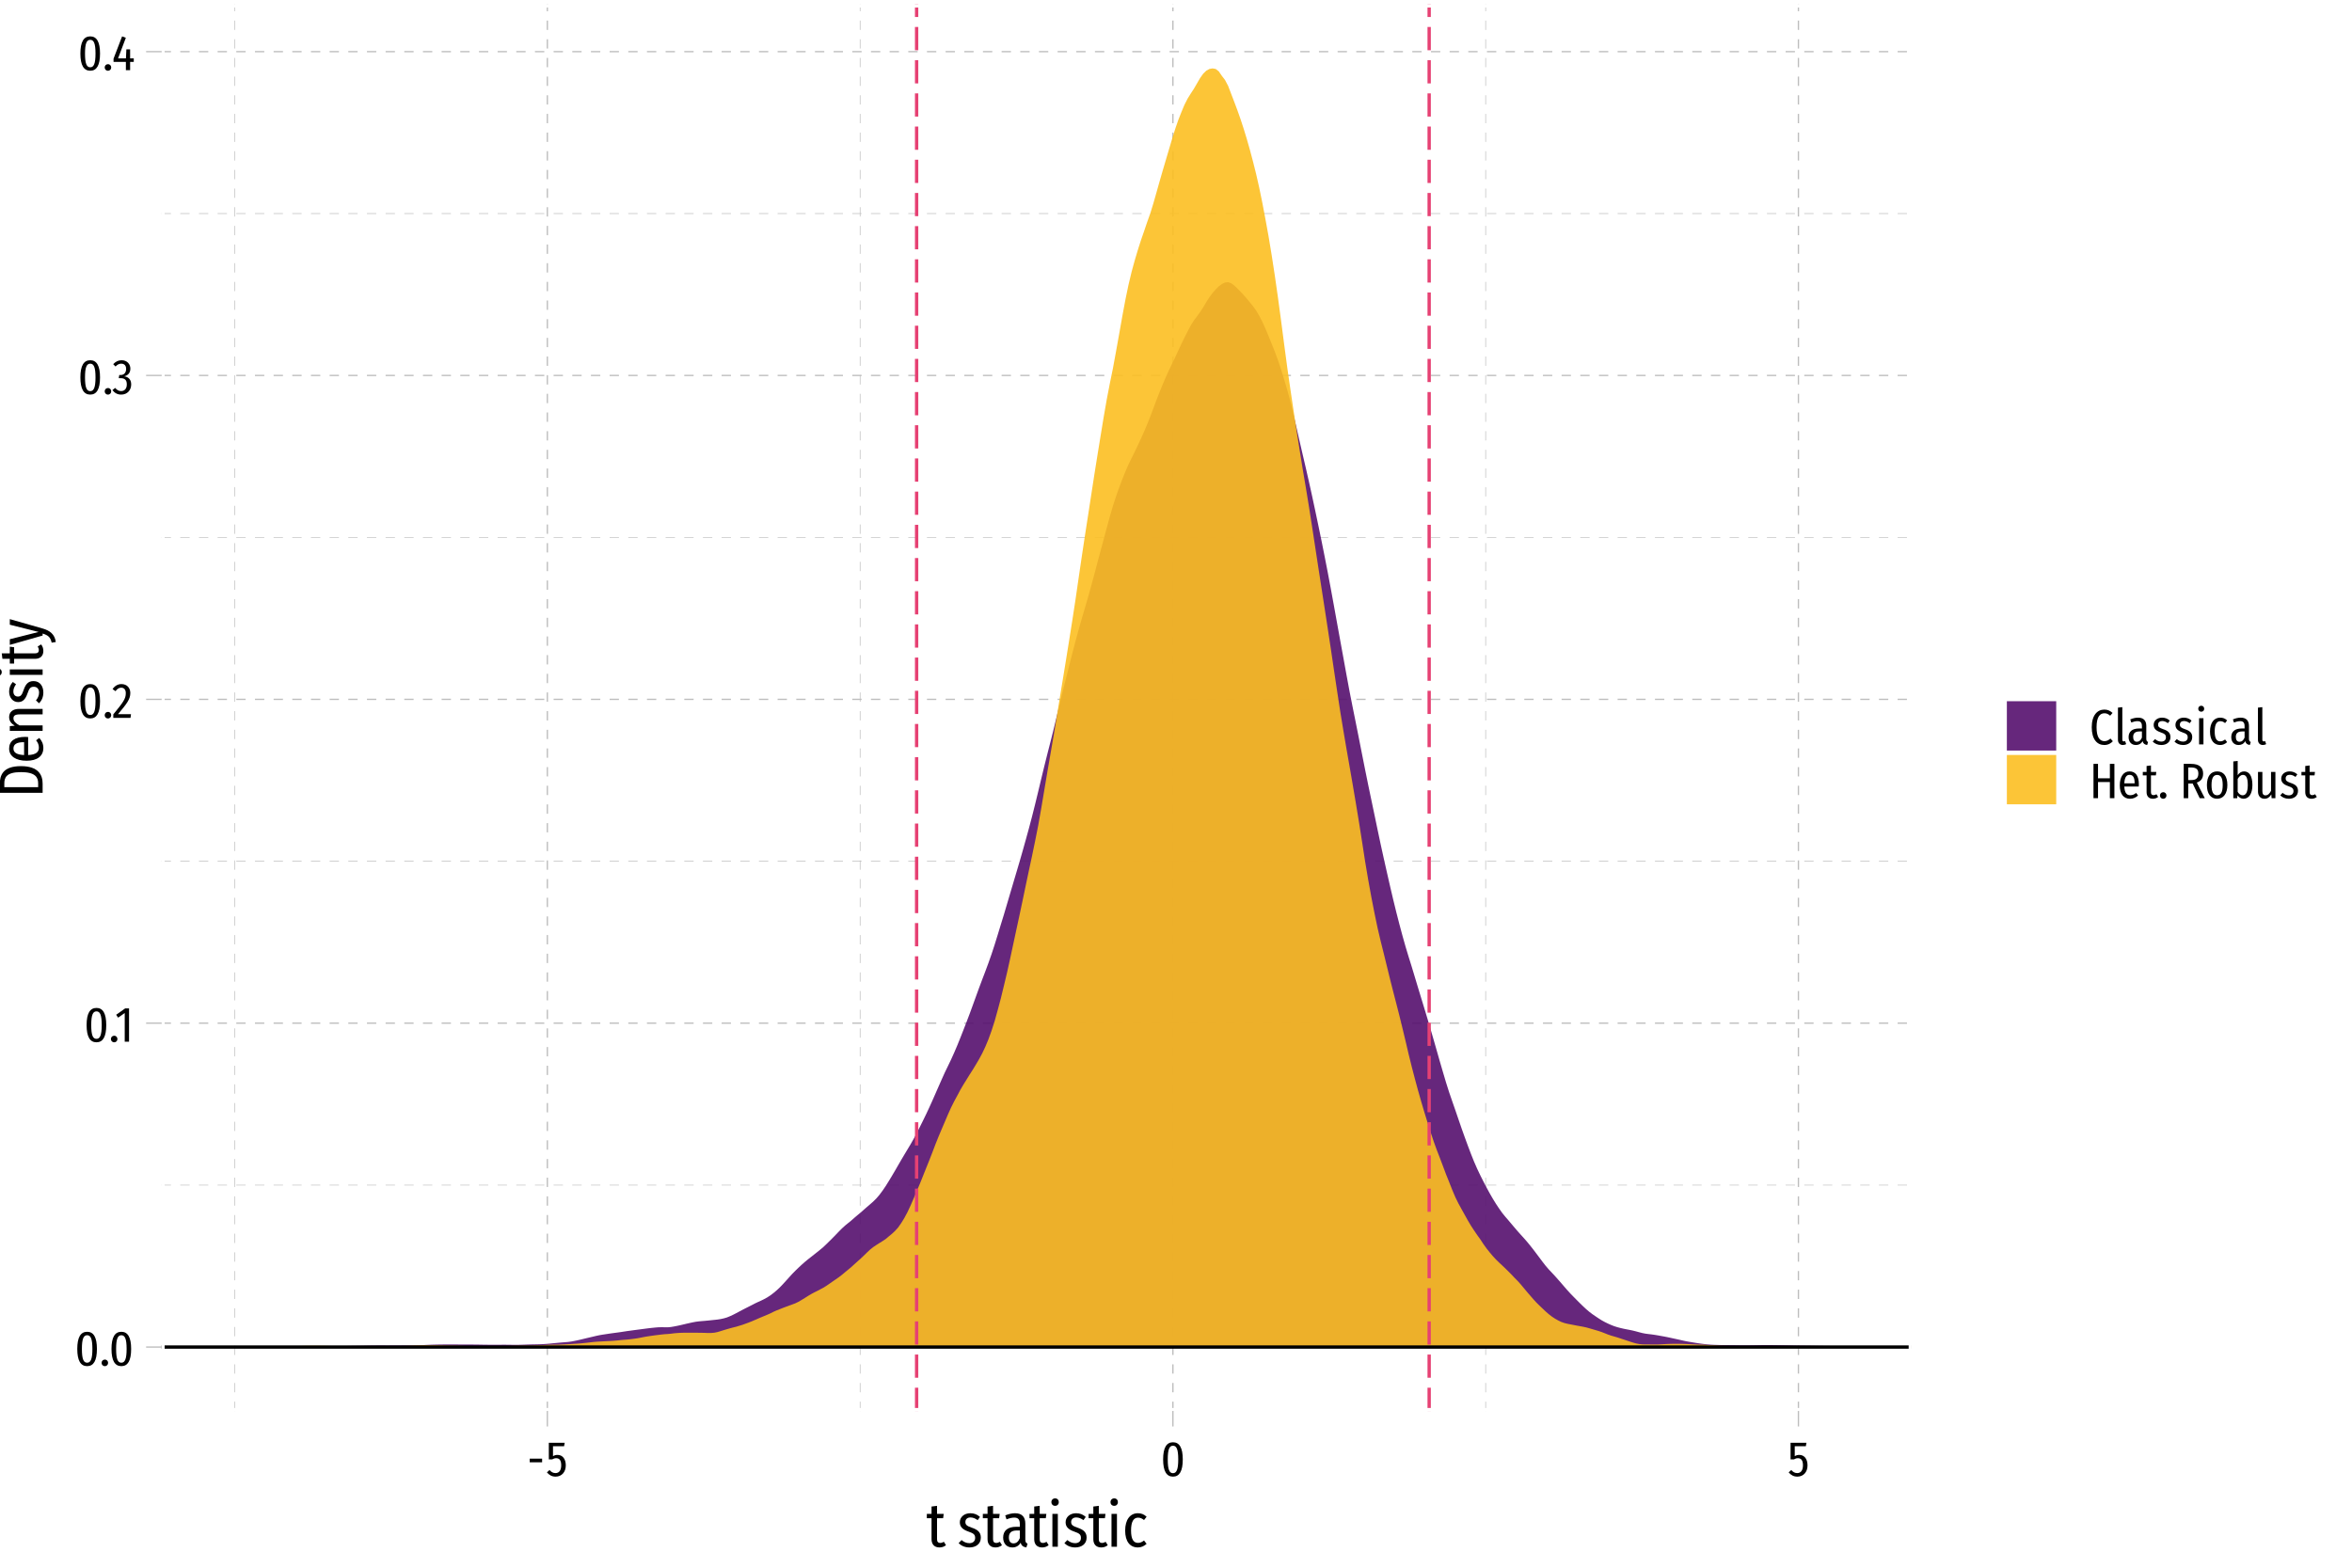 <?xml version="1.0" encoding="UTF-8"?>
<svg xmlns="http://www.w3.org/2000/svg" xmlns:xlink="http://www.w3.org/1999/xlink" width="756" height="504" viewBox="0 0 756 504">
<defs>
<g>
<g id="glyph-0-0">
<path d="M 8.688 -16.797 L 1.969 -16.797 L 1.969 5.594 L 8.688 5.594 Z M 7.828 -15.969 L 7.828 4.766 L 2.844 4.766 L 2.844 -15.969 Z M 5.188 -7.219 C 4.562 -7.219 3.703 -7.031 3.703 -6.594 C 3.703 -6.391 3.844 -6.219 4.078 -6.219 C 4.141 -6.219 4.203 -6.234 4.281 -6.266 C 4.562 -6.406 4.781 -6.453 5.125 -6.453 C 5.922 -6.453 6.094 -5.969 6.094 -5.344 C 6.094 -4.5 5.797 -4.172 4.641 -4.109 L 4.641 -2.766 C 4.641 -2.531 4.828 -2.391 5.047 -2.391 C 5.234 -2.391 5.438 -2.531 5.438 -2.766 L 5.438 -3.484 C 6.516 -3.641 6.953 -4.25 6.953 -5.375 C 6.953 -6.344 6.562 -7.219 5.188 -7.219 Z M 5.047 -1.922 C 4.719 -1.922 4.484 -1.688 4.484 -1.359 C 4.484 -1.031 4.719 -0.766 5.047 -0.766 C 5.359 -0.766 5.594 -1.031 5.594 -1.359 C 5.594 -1.688 5.359 -1.922 5.047 -1.922 Z M 5.047 -1.922 "/>
</g>
<g id="glyph-0-1">
<path d="M 4.031 -10.859 C 1.938 -10.859 0.859 -9.094 0.859 -5.344 C 0.859 -1.594 1.938 0.188 4.031 0.188 C 6.109 0.188 7.172 -1.594 7.172 -5.344 C 7.172 -9.078 6.109 -10.859 4.031 -10.859 Z M 4.031 -9.75 C 5.141 -9.75 5.719 -8.688 5.719 -5.344 C 5.719 -2.031 5.141 -0.922 4.031 -0.922 C 2.891 -0.922 2.344 -2.031 2.344 -5.344 C 2.344 -8.641 2.891 -9.75 4.031 -9.75 Z M 4.031 -9.75 "/>
</g>
<g id="glyph-0-2">
<path d="M 1.719 -1.922 C 1.094 -1.922 0.672 -1.438 0.672 -0.859 C 0.672 -0.297 1.094 0.188 1.719 0.188 C 2.359 0.188 2.766 -0.297 2.766 -0.859 C 2.766 -1.438 2.359 -1.922 1.719 -1.922 Z M 1.719 -1.922 "/>
</g>
<g id="glyph-0-3">
<path d="M 4.5 -10.703 L 3.25 -10.703 L 0.359 -8.656 L 0.984 -7.734 L 3.109 -9.219 L 3.109 0 L 4.5 0 Z M 4.5 -10.703 "/>
</g>
<g id="glyph-0-4">
<path d="M 3.062 -10.859 C 1.891 -10.859 0.953 -10.312 0.203 -9.25 L 1.141 -8.578 C 1.734 -9.328 2.219 -9.703 2.969 -9.703 C 3.875 -9.703 4.453 -9.109 4.453 -7.938 C 4.453 -6.156 3.688 -5.078 0.438 -1.125 L 0.438 0 L 5.969 0 L 6.125 -1.188 L 1.953 -1.188 C 4.844 -4.625 5.906 -6 5.906 -8 C 5.906 -9.625 4.828 -10.859 3.062 -10.859 Z M 3.062 -10.859 "/>
</g>
<g id="glyph-0-5">
<path d="M 3.125 -10.859 C 2.078 -10.859 1.219 -10.453 0.406 -9.594 L 1.156 -8.844 C 1.734 -9.453 2.297 -9.75 2.984 -9.75 C 3.953 -9.75 4.562 -9.172 4.562 -8.078 C 4.562 -6.75 3.797 -6.109 2.766 -6.109 L 2.359 -6.109 L 2.188 -5.078 L 2.828 -5.078 C 4.047 -5.078 4.781 -4.594 4.781 -3.094 C 4.781 -1.719 4.047 -0.938 2.969 -0.938 C 2.188 -0.938 1.656 -1.266 1.031 -1.953 L 0.156 -1.25 C 0.922 -0.266 1.828 0.188 2.984 0.188 C 4.969 0.188 6.188 -1.281 6.188 -3.078 C 6.188 -4.688 5.266 -5.516 3.922 -5.688 C 5.172 -5.984 5.922 -6.797 5.922 -8.172 C 5.922 -9.609 4.859 -10.859 3.125 -10.859 Z M 3.125 -10.859 "/>
</g>
<g id="glyph-0-6">
<path d="M 7.016 -3.781 L 5.844 -3.781 L 5.844 -6.688 L 4.641 -6.688 L 4.5 -3.781 L 1.969 -3.781 L 4.469 -10.406 L 3.266 -10.859 L 0.516 -3.688 L 0.516 -2.656 L 4.484 -2.656 L 4.484 0 L 5.844 0 L 5.844 -2.656 L 7.016 -2.656 Z M 7.016 -3.781 "/>
</g>
<g id="glyph-0-7">
<path d="M 0.828 -4.422 L 4.812 -4.422 L 4.812 -5.594 L 0.828 -5.594 Z M 0.828 -4.422 "/>
</g>
<g id="glyph-0-8">
<path d="M 6.078 -10.703 L 0.969 -10.703 L 0.969 -5.344 L 2.031 -5.344 C 2.469 -5.594 2.844 -5.734 3.328 -5.734 C 4.266 -5.734 4.953 -5.203 4.953 -3.453 C 4.953 -1.812 4.25 -0.953 3.125 -0.953 C 2.312 -0.953 1.766 -1.297 1.188 -1.938 L 0.359 -1.172 C 1.125 -0.312 1.922 0.188 3.156 0.188 C 5.109 0.188 6.422 -1.297 6.422 -3.422 C 6.422 -5.562 5.328 -6.797 3.781 -6.797 C 3.234 -6.797 2.797 -6.672 2.312 -6.391 L 2.312 -9.578 L 5.875 -9.578 Z M 6.078 -10.703 "/>
</g>
<g id="glyph-0-9">
<path d="M 4.797 -11.203 C 2.562 -11.203 0.75 -9.406 0.75 -5.516 C 0.75 -1.641 2.469 0.188 4.781 0.188 C 6.062 0.188 6.969 -0.406 7.531 -1.031 L 6.766 -1.891 C 6.266 -1.469 5.719 -1.047 4.844 -1.047 C 3.391 -1.047 2.297 -2.188 2.297 -5.516 C 2.297 -8.984 3.438 -10.016 4.844 -10.016 C 5.516 -10.016 6.062 -9.766 6.672 -9.234 L 7.438 -10.125 C 6.656 -10.812 5.922 -11.203 4.797 -11.203 Z M 4.797 -11.203 "/>
</g>
<g id="glyph-0-10">
<path d="M 2.766 0.188 C 3.172 0.188 3.531 0.062 3.812 -0.094 L 3.484 -1.062 C 3.375 -1.031 3.219 -0.969 3.047 -0.969 C 2.703 -0.969 2.578 -1.203 2.578 -1.531 L 2.578 -11.984 L 1.172 -11.828 L 1.172 -1.5 C 1.172 -0.453 1.812 0.188 2.766 0.188 Z M 2.766 0.188 "/>
</g>
<g id="glyph-0-11">
<path d="M 6.281 -1.828 L 6.281 -5.922 C 6.281 -7.578 5.469 -8.609 3.641 -8.609 C 2.844 -8.609 2.016 -8.422 1.125 -8.047 L 1.453 -7.047 C 2.203 -7.328 2.812 -7.484 3.438 -7.484 C 4.422 -7.484 4.875 -7.031 4.875 -5.859 L 4.875 -5.125 L 3.953 -5.125 C 1.781 -5.125 0.594 -4.141 0.594 -2.359 C 0.594 -0.828 1.484 0.188 2.953 0.188 C 3.828 0.188 4.578 -0.172 5.094 -1.047 C 5.297 -0.234 5.781 0.062 6.562 0.188 L 6.859 -0.781 C 6.5 -0.938 6.281 -1.172 6.281 -1.828 Z M 3.25 -0.859 C 2.5 -0.859 2.062 -1.375 2.062 -2.422 C 2.062 -3.594 2.719 -4.172 4.109 -4.172 L 4.875 -4.172 L 4.875 -2.203 C 4.516 -1.312 3.984 -0.859 3.25 -0.859 Z M 3.25 -0.859 "/>
</g>
<g id="glyph-0-12">
<path d="M 3.344 -8.609 C 1.766 -8.609 0.656 -7.609 0.656 -6.297 C 0.656 -5.188 1.266 -4.453 2.844 -3.906 C 4.219 -3.438 4.594 -3.109 4.594 -2.25 C 4.594 -1.406 4 -0.906 3.094 -0.906 C 2.312 -0.906 1.641 -1.234 1.094 -1.719 L 0.344 -0.906 C 0.984 -0.266 1.906 0.188 3.125 0.188 C 4.672 0.188 6.047 -0.641 6.047 -2.344 C 6.047 -3.75 5.219 -4.406 3.688 -4.906 C 2.469 -5.328 2.078 -5.641 2.078 -6.359 C 2.078 -7.078 2.578 -7.516 3.375 -7.516 C 4.047 -7.516 4.609 -7.281 5.234 -6.828 L 5.828 -7.656 C 5.156 -8.266 4.375 -8.609 3.344 -8.609 Z M 3.344 -8.609 "/>
</g>
<g id="glyph-0-13">
<path d="M 1.953 -12.438 C 1.375 -12.438 0.984 -12.016 0.984 -11.453 C 0.984 -10.922 1.375 -10.516 1.953 -10.516 C 2.531 -10.516 2.891 -10.922 2.891 -11.453 C 2.891 -12.016 2.531 -12.438 1.953 -12.438 Z M 2.656 -8.438 L 1.25 -8.438 L 1.25 0 L 2.656 0 Z M 2.656 -8.438 "/>
</g>
<g id="glyph-0-14">
<path d="M 4.031 -8.609 C 2.031 -8.609 0.766 -6.953 0.766 -4.141 C 0.766 -1.328 2.016 0.188 4.047 0.188 C 4.891 0.188 5.625 -0.156 6.266 -0.734 L 5.609 -1.594 C 5.109 -1.219 4.672 -0.984 4.062 -0.984 C 2.969 -0.984 2.266 -1.828 2.266 -4.172 C 2.266 -6.516 2.953 -7.469 4.078 -7.469 C 4.672 -7.469 5.125 -7.25 5.609 -6.859 L 6.266 -7.719 C 5.578 -8.359 4.891 -8.609 4.031 -8.609 Z M 4.031 -8.609 "/>
</g>
<g id="glyph-0-15">
<path d="M 6.578 0 L 8.031 0 L 8.031 -11.031 L 6.578 -11.031 L 6.578 -6.391 L 2.766 -6.391 L 2.766 -11.031 L 1.312 -11.031 L 1.312 0 L 2.766 0 L 2.766 -5.188 L 6.578 -5.188 Z M 6.578 0 "/>
</g>
<g id="glyph-0-16">
<path d="M 6.891 -4.469 C 6.891 -7.172 5.828 -8.609 3.891 -8.609 C 1.922 -8.609 0.766 -6.875 0.766 -4.125 C 0.766 -1.328 2 0.188 4.047 0.188 C 5.094 0.188 5.922 -0.203 6.625 -0.859 L 6.016 -1.688 C 5.391 -1.188 4.859 -0.953 4.109 -0.953 C 3.062 -0.953 2.312 -1.625 2.219 -3.734 L 6.859 -3.734 C 6.875 -3.922 6.891 -4.172 6.891 -4.469 Z M 5.531 -4.766 L 2.219 -4.766 C 2.312 -6.781 2.938 -7.5 3.906 -7.5 C 4.984 -7.5 5.531 -6.688 5.531 -4.875 Z M 5.531 -4.766 "/>
</g>
<g id="glyph-0-17">
<path d="M 4.547 -1.266 C 4.188 -1.078 3.953 -0.969 3.625 -0.969 C 3.016 -0.969 2.781 -1.328 2.781 -1.953 L 2.781 -7.328 L 4.359 -7.328 L 4.5 -8.438 L 2.781 -8.438 L 2.781 -10.516 L 1.375 -10.344 L 1.375 -8.438 L 0.156 -8.438 L 0.156 -7.328 L 1.375 -7.328 L 1.375 -1.938 C 1.375 -0.625 2.094 0.188 3.406 0.188 C 4.031 0.188 4.594 0 5.094 -0.391 Z M 4.547 -1.266 "/>
</g>
<g id="glyph-0-18">
</g>
<g id="glyph-0-19">
<path d="M 6.453 0 L 8.078 0 L 5.516 -5.016 C 6.891 -5.484 7.547 -6.422 7.547 -7.922 C 7.547 -9.891 6.312 -11.031 3.656 -11.031 L 1.312 -11.031 L 1.312 0 L 2.766 0 L 2.766 -4.703 L 4.188 -4.703 Z M 2.766 -5.828 L 2.766 -9.875 L 3.641 -9.875 C 5.375 -9.875 6.016 -9.25 6.016 -7.922 C 6.016 -6.469 5.297 -5.828 3.781 -5.828 Z M 2.766 -5.828 "/>
</g>
<g id="glyph-0-20">
<path d="M 4.062 -8.609 C 1.984 -8.609 0.766 -7.016 0.766 -4.203 C 0.766 -1.469 1.969 0.188 4.047 0.188 C 6.109 0.188 7.344 -1.531 7.344 -4.219 C 7.344 -7.094 6.125 -8.609 4.062 -8.609 Z M 4.062 -7.469 C 5.219 -7.469 5.844 -6.562 5.844 -4.219 C 5.844 -1.875 5.219 -0.938 4.047 -0.938 C 2.891 -0.938 2.25 -1.875 2.25 -4.203 C 2.25 -6.562 2.891 -7.469 4.062 -7.469 Z M 4.062 -7.469 "/>
</g>
<g id="glyph-0-21">
<path d="M 4.703 -8.609 C 3.828 -8.609 3.156 -8.141 2.656 -7.391 L 2.656 -11.969 L 1.25 -11.812 L 1.25 0 L 2.5 0 L 2.609 -0.891 C 3.094 -0.219 3.766 0.188 4.547 0.188 C 6.266 0.188 7.391 -1.469 7.391 -4.219 C 7.391 -7.172 6.359 -8.609 4.703 -8.609 Z M 4.234 -0.922 C 3.578 -0.922 3.031 -1.406 2.656 -2.031 L 2.656 -6.172 C 3.047 -6.859 3.578 -7.484 4.359 -7.484 C 5.266 -7.484 5.906 -6.766 5.906 -4.219 C 5.906 -1.797 5.219 -0.922 4.234 -0.922 Z M 4.234 -0.922 "/>
</g>
<g id="glyph-0-22">
<path d="M 6.781 -8.438 L 5.375 -8.438 L 5.375 -2.359 C 4.938 -1.531 4.391 -0.906 3.594 -0.906 C 2.906 -0.906 2.594 -1.359 2.594 -2.281 L 2.594 -8.438 L 1.188 -8.438 L 1.188 -2.141 C 1.188 -0.734 1.984 0.188 3.266 0.188 C 4.25 0.188 4.922 -0.297 5.469 -1.219 L 5.562 0 L 6.781 0 Z M 6.781 -8.438 "/>
</g>
<g id="glyph-1-0">
<path d="M 10.859 -21 L 2.453 -21 L 2.453 7 L 10.859 7 Z M 9.781 -19.953 L 9.781 5.953 L 3.562 5.953 L 3.562 -19.953 Z M 6.484 -9.016 C 5.703 -9.016 4.625 -8.781 4.625 -8.234 C 4.625 -7.984 4.797 -7.781 5.094 -7.781 C 5.188 -7.781 5.266 -7.797 5.359 -7.844 C 5.703 -8 5.984 -8.062 6.406 -8.062 C 7.406 -8.062 7.625 -7.453 7.625 -6.688 C 7.625 -5.625 7.234 -5.219 5.797 -5.141 L 5.797 -3.453 C 5.797 -3.156 6.047 -2.984 6.297 -2.984 C 6.547 -2.984 6.797 -3.156 6.797 -3.453 L 6.797 -4.359 C 8.141 -4.562 8.703 -5.312 8.703 -6.719 C 8.703 -7.922 8.203 -9.016 6.484 -9.016 Z M 6.297 -2.406 C 5.906 -2.406 5.594 -2.094 5.594 -1.703 C 5.594 -1.281 5.906 -0.953 6.297 -0.953 C 6.703 -0.953 7 -1.281 7 -1.703 C 7 -2.094 6.703 -2.406 6.297 -2.406 Z M 6.297 -2.406 "/>
</g>
<g id="glyph-1-1">
<path d="M 5.688 -1.578 C 5.234 -1.344 4.938 -1.219 4.547 -1.219 C 3.766 -1.219 3.484 -1.656 3.484 -2.438 L 3.484 -9.156 L 5.438 -9.156 L 5.625 -10.547 L 3.484 -10.547 L 3.484 -13.141 L 1.719 -12.922 L 1.719 -10.547 L 0.203 -10.547 L 0.203 -9.156 L 1.719 -9.156 L 1.719 -2.422 C 1.719 -0.781 2.625 0.234 4.266 0.234 C 5.047 0.234 5.734 0 6.359 -0.484 Z M 5.688 -1.578 "/>
</g>
<g id="glyph-1-2">
</g>
<g id="glyph-1-3">
<path d="M 4.188 -10.766 C 2.203 -10.766 0.812 -9.516 0.812 -7.875 C 0.812 -6.484 1.578 -5.562 3.562 -4.875 C 5.281 -4.297 5.734 -3.875 5.734 -2.812 C 5.734 -1.766 5 -1.141 3.859 -1.141 C 2.906 -1.141 2.062 -1.547 1.359 -2.141 L 0.422 -1.141 C 1.234 -0.344 2.375 0.234 3.906 0.234 C 5.844 0.234 7.562 -0.797 7.562 -2.922 C 7.562 -4.688 6.516 -5.5 4.594 -6.141 C 3.078 -6.656 2.594 -7.062 2.594 -7.938 C 2.594 -8.844 3.219 -9.406 4.219 -9.406 C 5.062 -9.406 5.766 -9.094 6.547 -8.547 L 7.281 -9.578 C 6.438 -10.344 5.453 -10.766 4.188 -10.766 Z M 4.188 -10.766 "/>
</g>
<g id="glyph-1-4">
<path d="M 7.859 -2.281 L 7.859 -7.406 C 7.859 -9.484 6.844 -10.766 4.562 -10.766 C 3.562 -10.766 2.516 -10.516 1.406 -10.062 L 1.812 -8.797 C 2.766 -9.156 3.516 -9.359 4.297 -9.359 C 5.516 -9.359 6.094 -8.781 6.094 -7.312 L 6.094 -6.406 L 4.938 -6.406 C 2.219 -6.406 0.734 -5.188 0.734 -2.938 C 0.734 -1.047 1.859 0.234 3.703 0.234 C 4.781 0.234 5.719 -0.219 6.359 -1.297 C 6.625 -0.297 7.219 0.078 8.203 0.234 L 8.578 -0.984 C 8.125 -1.188 7.859 -1.453 7.859 -2.281 Z M 4.062 -1.078 C 3.125 -1.078 2.578 -1.719 2.578 -3.016 C 2.578 -4.5 3.406 -5.219 5.141 -5.219 L 6.094 -5.219 L 6.094 -2.766 C 5.641 -1.641 4.984 -1.078 4.062 -1.078 Z M 4.062 -1.078 "/>
</g>
<g id="glyph-1-5">
<path d="M 2.438 -15.547 C 1.719 -15.547 1.234 -15.016 1.234 -14.312 C 1.234 -13.656 1.719 -13.141 2.438 -13.141 C 3.156 -13.141 3.625 -13.656 3.625 -14.312 C 3.625 -15.016 3.156 -15.547 2.438 -15.547 Z M 3.312 -10.547 L 1.562 -10.547 L 1.562 0 L 3.312 0 Z M 3.312 -10.547 "/>
</g>
<g id="glyph-1-6">
<path d="M 5.047 -10.766 C 2.547 -10.766 0.953 -8.703 0.953 -5.188 C 0.953 -1.656 2.516 0.234 5.062 0.234 C 6.125 0.234 7.047 -0.203 7.844 -0.922 L 7.016 -2 C 6.375 -1.516 5.844 -1.234 5.078 -1.234 C 3.719 -1.234 2.844 -2.281 2.844 -5.219 C 2.844 -8.141 3.703 -9.344 5.094 -9.344 C 5.844 -9.344 6.406 -9.062 7.016 -8.578 L 7.844 -9.641 C 6.984 -10.438 6.125 -10.766 5.047 -10.766 Z M 5.047 -10.766 "/>
</g>
<g id="glyph-2-0">
<path d="M -21 -10.859 L -21 -2.453 L 7 -2.453 L 7 -10.859 Z M -19.953 -9.781 L 5.953 -9.781 L 5.953 -3.562 L -19.953 -3.562 Z M -9.016 -6.484 C -9.016 -5.703 -8.781 -4.625 -8.234 -4.625 C -7.984 -4.625 -7.781 -4.797 -7.781 -5.094 C -7.781 -5.188 -7.797 -5.266 -7.844 -5.359 C -8 -5.703 -8.062 -5.984 -8.062 -6.406 C -8.062 -7.406 -7.453 -7.625 -6.688 -7.625 C -5.625 -7.625 -5.219 -7.234 -5.141 -5.797 L -3.453 -5.797 C -3.156 -5.797 -2.984 -6.047 -2.984 -6.297 C -2.984 -6.547 -3.156 -6.797 -3.453 -6.797 L -4.359 -6.797 C -4.562 -8.141 -5.312 -8.703 -6.719 -8.703 C -7.922 -8.703 -9.016 -8.203 -9.016 -6.484 Z M -2.406 -6.297 C -2.406 -5.906 -2.094 -5.594 -1.703 -5.594 C -1.281 -5.594 -0.953 -5.906 -0.953 -6.297 C -0.953 -6.703 -1.281 -7 -1.703 -7 C -2.094 -7 -2.406 -6.703 -2.406 -6.297 Z M -2.406 -6.297 "/>
</g>
<g id="glyph-2-1">
<path d="M -13.781 -4.281 L -13.781 -1.641 L 0 -1.641 L 0 -4.594 C 0 -7.281 -1.266 -10.219 -6.953 -10.219 C -12.766 -10.219 -13.781 -7.344 -13.781 -4.281 Z M -12.312 -4.625 C -12.312 -6.484 -11.734 -8.297 -6.953 -8.297 C -2.297 -8.297 -1.438 -6.578 -1.438 -4.719 L -1.438 -3.453 L -12.312 -3.453 Z M -12.312 -4.625 "/>
</g>
<g id="glyph-2-2">
<path d="M -5.578 -8.625 C -8.953 -8.625 -10.766 -7.281 -10.766 -4.859 C -10.766 -2.406 -8.594 -0.953 -5.156 -0.953 C -1.656 -0.953 0.234 -2.5 0.234 -5.062 C 0.234 -6.359 -0.266 -7.406 -1.078 -8.281 L -2.094 -7.516 C -1.484 -6.734 -1.203 -6.078 -1.203 -5.141 C -1.203 -3.812 -2.047 -2.906 -4.656 -2.781 L -4.656 -8.578 C -4.906 -8.594 -5.219 -8.625 -5.578 -8.625 Z M -5.953 -6.922 L -5.953 -2.781 C -8.484 -2.906 -9.375 -3.688 -9.375 -4.875 C -9.375 -6.234 -8.359 -6.922 -6.094 -6.922 Z M -5.953 -6.922 "/>
</g>
<g id="glyph-2-3">
<path d="M -10.766 -6 C -10.766 -4.719 -10.047 -3.875 -8.953 -3.219 L -10.547 -3.078 L -10.547 -1.562 L 0 -1.562 L 0 -3.312 L -7.438 -3.312 C -8.625 -3.938 -9.375 -4.688 -9.375 -5.578 C -9.375 -6.406 -8.906 -6.859 -7.297 -6.859 L 0 -6.859 L 0 -8.625 L -7.547 -8.625 C -9.562 -8.625 -10.766 -7.625 -10.766 -6 Z M -10.766 -6 "/>
</g>
<g id="glyph-2-4">
<path d="M -10.766 -4.188 C -10.766 -2.203 -9.516 -0.812 -7.875 -0.812 C -6.484 -0.812 -5.562 -1.578 -4.875 -3.562 C -4.297 -5.281 -3.875 -5.734 -2.812 -5.734 C -1.766 -5.734 -1.141 -5 -1.141 -3.859 C -1.141 -2.906 -1.547 -2.062 -2.141 -1.359 L -1.141 -0.422 C -0.344 -1.234 0.234 -2.375 0.234 -3.906 C 0.234 -5.844 -0.797 -7.562 -2.922 -7.562 C -4.688 -7.562 -5.5 -6.516 -6.141 -4.594 C -6.656 -3.078 -7.062 -2.594 -7.938 -2.594 C -8.844 -2.594 -9.406 -3.219 -9.406 -4.219 C -9.406 -5.062 -9.094 -5.766 -8.547 -6.547 L -9.578 -7.281 C -10.344 -6.438 -10.766 -5.453 -10.766 -4.188 Z M -10.766 -4.188 "/>
</g>
<g id="glyph-2-5">
<path d="M -15.547 -2.438 C -15.547 -1.719 -15.016 -1.234 -14.312 -1.234 C -13.656 -1.234 -13.141 -1.719 -13.141 -2.438 C -13.141 -3.156 -13.656 -3.625 -14.312 -3.625 C -15.016 -3.625 -15.547 -3.156 -15.547 -2.438 Z M -10.547 -3.312 L -10.547 -1.562 L 0 -1.562 L 0 -3.312 Z M -10.547 -3.312 "/>
</g>
<g id="glyph-2-6">
<path d="M -1.578 -5.688 C -1.344 -5.234 -1.219 -4.938 -1.219 -4.547 C -1.219 -3.766 -1.656 -3.484 -2.438 -3.484 L -9.156 -3.484 L -9.156 -5.438 L -10.547 -5.625 L -10.547 -3.484 L -13.141 -3.484 L -12.922 -1.719 L -10.547 -1.719 L -10.547 -0.203 L -9.156 -0.203 L -9.156 -1.719 L -2.422 -1.719 C -0.781 -1.719 0.234 -2.625 0.234 -4.266 C 0.234 -5.047 0 -5.734 -0.484 -6.359 Z M -1.578 -5.688 "/>
</g>
<g id="glyph-2-7">
<path d="M -10.547 -8.484 L -10.547 -6.688 L -1.281 -4.359 L -10.547 -2.016 L -10.547 -0.203 L 0 -3.203 L 0 -3.844 C 1.703 -3.312 2.516 -2.734 2.906 -0.922 L 4.234 -1.125 C 3.906 -3.641 2.297 -4.797 0.062 -5.453 Z M -10.547 -8.484 "/>
</g>
</g>
<clipPath id="clip-0">
<path clip-rule="nonzero" d="M 51.949 1.441 L 614.469 1.441 L 614.469 453.613 L 51.949 453.613 Z M 51.949 1.441 "/>
</clipPath>
<clipPath id="clip-1">
<path clip-rule="nonzero" d="M 51.949 380 L 614.469 380 L 614.469 382 L 51.949 382 Z M 51.949 380 "/>
</clipPath>
<clipPath id="clip-2">
<path clip-rule="nonzero" d="M 51.949 276 L 614.469 276 L 614.469 277 L 51.949 277 Z M 51.949 276 "/>
</clipPath>
<clipPath id="clip-3">
<path clip-rule="nonzero" d="M 51.949 172 L 614.469 172 L 614.469 173 L 51.949 173 Z M 51.949 172 "/>
</clipPath>
<clipPath id="clip-4">
<path clip-rule="nonzero" d="M 51.949 68 L 614.469 68 L 614.469 69 L 51.949 69 Z M 51.949 68 "/>
</clipPath>
<clipPath id="clip-5">
<path clip-rule="nonzero" d="M 75 1.441 L 76 1.441 L 76 453.613 L 75 453.613 Z M 75 1.441 "/>
</clipPath>
<clipPath id="clip-6">
<path clip-rule="nonzero" d="M 276 1.441 L 277 1.441 L 277 453.613 L 276 453.613 Z M 276 1.441 "/>
</clipPath>
<clipPath id="clip-7">
<path clip-rule="nonzero" d="M 477 1.441 L 478 1.441 L 478 453.613 L 477 453.613 Z M 477 1.441 "/>
</clipPath>
<clipPath id="clip-8">
<path clip-rule="nonzero" d="M 51.949 432 L 614.469 432 L 614.469 434 L 51.949 434 Z M 51.949 432 "/>
</clipPath>
<clipPath id="clip-9">
<path clip-rule="nonzero" d="M 51.949 328 L 614.469 328 L 614.469 330 L 51.949 330 Z M 51.949 328 "/>
</clipPath>
<clipPath id="clip-10">
<path clip-rule="nonzero" d="M 51.949 224 L 614.469 224 L 614.469 226 L 51.949 226 Z M 51.949 224 "/>
</clipPath>
<clipPath id="clip-11">
<path clip-rule="nonzero" d="M 51.949 120 L 614.469 120 L 614.469 121 L 51.949 121 Z M 51.949 120 "/>
</clipPath>
<clipPath id="clip-12">
<path clip-rule="nonzero" d="M 51.949 16 L 614.469 16 L 614.469 17 L 51.949 17 Z M 51.949 16 "/>
</clipPath>
<clipPath id="clip-13">
<path clip-rule="nonzero" d="M 175 1.441 L 177 1.441 L 177 453.613 L 175 453.613 Z M 175 1.441 "/>
</clipPath>
<clipPath id="clip-14">
<path clip-rule="nonzero" d="M 376 1.441 L 378 1.441 L 378 453.613 L 376 453.613 Z M 376 1.441 "/>
</clipPath>
<clipPath id="clip-15">
<path clip-rule="nonzero" d="M 577 1.441 L 579 1.441 L 579 453.613 L 577 453.613 Z M 577 1.441 "/>
</clipPath>
<clipPath id="clip-16">
<path clip-rule="nonzero" d="M 51.949 432 L 614.469 432 L 614.469 434 L 51.949 434 Z M 51.949 432 "/>
</clipPath>
<clipPath id="clip-17">
<path clip-rule="nonzero" d="M 294 1.441 L 296 1.441 L 296 453.613 L 294 453.613 Z M 294 1.441 "/>
</clipPath>
<clipPath id="clip-18">
<path clip-rule="nonzero" d="M 458 1.441 L 460 1.441 L 460 453.613 L 458 453.613 Z M 458 1.441 "/>
</clipPath>
<clipPath id="clip-19">
<path clip-rule="nonzero" d="M 51.949 1.441 L 614.469 1.441 L 614.469 453.613 L 51.949 453.613 Z M 51.949 1.441 "/>
</clipPath>
</defs>
<rect x="-75.6" y="-50.4" width="907.2" height="604.8" fill="rgb(100%, 100%, 100%)" fill-opacity="1"/>
<rect x="-75.6" y="-50.4" width="907.2" height="604.8" fill="rgb(100%, 100%, 100%)" fill-opacity="1"/>
<g clip-path="url(#clip-0)">
<path fill="none" stroke-width="1.94" stroke-linecap="round" stroke-linejoin="round" stroke="rgb(100%, 100%, 100%)" stroke-opacity="1" stroke-miterlimit="10" d="M 51.949 453.613 L 614.469 453.613 L 614.469 1.441 L 51.949 1.441 Z M 51.949 453.613 "/>
</g>
<g clip-path="url(#clip-1)">
<path fill="none" stroke-width="0.213" stroke-linecap="butt" stroke-linejoin="round" stroke="rgb(74.51%, 74.51%, 74.51%)" stroke-opacity="1" stroke-dasharray="3 3" stroke-miterlimit="10" d="M 51.949 381 L 614.469 381 "/>
</g>
<g clip-path="url(#clip-2)">
<path fill="none" stroke-width="0.213" stroke-linecap="butt" stroke-linejoin="round" stroke="rgb(74.51%, 74.51%, 74.51%)" stroke-opacity="1" stroke-dasharray="3 3" stroke-miterlimit="10" d="M 51.949 276.887 L 614.469 276.887 "/>
</g>
<g clip-path="url(#clip-3)">
<path fill="none" stroke-width="0.213" stroke-linecap="butt" stroke-linejoin="round" stroke="rgb(74.51%, 74.51%, 74.51%)" stroke-opacity="1" stroke-dasharray="3 3" stroke-miterlimit="10" d="M 51.949 172.77 L 614.469 172.77 "/>
</g>
<g clip-path="url(#clip-4)">
<path fill="none" stroke-width="0.213" stroke-linecap="butt" stroke-linejoin="round" stroke="rgb(74.51%, 74.51%, 74.51%)" stroke-opacity="1" stroke-dasharray="3 3" stroke-miterlimit="10" d="M 51.949 68.652 L 614.469 68.652 "/>
</g>
<g clip-path="url(#clip-5)">
<path fill="none" stroke-width="0.213" stroke-linecap="butt" stroke-linejoin="round" stroke="rgb(74.51%, 74.51%, 74.51%)" stroke-opacity="1" stroke-dasharray="3 3" stroke-miterlimit="10" d="M 75.402 453.613 L 75.402 1.441 "/>
</g>
<g clip-path="url(#clip-6)">
<path fill="none" stroke-width="0.213" stroke-linecap="butt" stroke-linejoin="round" stroke="rgb(74.51%, 74.51%, 74.51%)" stroke-opacity="1" stroke-dasharray="3 3" stroke-miterlimit="10" d="M 276.469 453.613 L 276.469 1.441 "/>
</g>
<g clip-path="url(#clip-7)">
<path fill="none" stroke-width="0.213" stroke-linecap="butt" stroke-linejoin="round" stroke="rgb(74.51%, 74.51%, 74.51%)" stroke-opacity="1" stroke-dasharray="3 3" stroke-miterlimit="10" d="M 477.535 453.613 L 477.535 1.441 "/>
</g>
<g clip-path="url(#clip-8)">
<path fill="none" stroke-width="0.427" stroke-linecap="butt" stroke-linejoin="round" stroke="rgb(74.51%, 74.51%, 74.51%)" stroke-opacity="1" stroke-dasharray="3 3" stroke-miterlimit="10" d="M 51.949 433.059 L 614.469 433.059 "/>
</g>
<g clip-path="url(#clip-9)">
<path fill="none" stroke-width="0.427" stroke-linecap="butt" stroke-linejoin="round" stroke="rgb(74.51%, 74.51%, 74.51%)" stroke-opacity="1" stroke-dasharray="3 3" stroke-miterlimit="10" d="M 51.949 328.941 L 614.469 328.941 "/>
</g>
<g clip-path="url(#clip-10)">
<path fill="none" stroke-width="0.427" stroke-linecap="butt" stroke-linejoin="round" stroke="rgb(74.51%, 74.51%, 74.51%)" stroke-opacity="1" stroke-dasharray="3 3" stroke-miterlimit="10" d="M 51.949 224.828 L 614.469 224.828 "/>
</g>
<g clip-path="url(#clip-11)">
<path fill="none" stroke-width="0.427" stroke-linecap="butt" stroke-linejoin="round" stroke="rgb(74.51%, 74.51%, 74.51%)" stroke-opacity="1" stroke-dasharray="3 3" stroke-miterlimit="10" d="M 51.949 120.711 L 614.469 120.711 "/>
</g>
<g clip-path="url(#clip-12)">
<path fill="none" stroke-width="0.427" stroke-linecap="butt" stroke-linejoin="round" stroke="rgb(74.51%, 74.51%, 74.51%)" stroke-opacity="1" stroke-dasharray="3 3" stroke-miterlimit="10" d="M 51.949 16.594 L 614.469 16.594 "/>
</g>
<g clip-path="url(#clip-13)">
<path fill="none" stroke-width="0.427" stroke-linecap="butt" stroke-linejoin="round" stroke="rgb(74.51%, 74.51%, 74.51%)" stroke-opacity="1" stroke-dasharray="3 3" stroke-miterlimit="10" d="M 175.938 453.613 L 175.938 1.441 "/>
</g>
<g clip-path="url(#clip-14)">
<path fill="none" stroke-width="0.427" stroke-linecap="butt" stroke-linejoin="round" stroke="rgb(74.51%, 74.51%, 74.51%)" stroke-opacity="1" stroke-dasharray="3 3" stroke-miterlimit="10" d="M 377.004 453.613 L 377.004 1.441 "/>
</g>
<g clip-path="url(#clip-15)">
<path fill="none" stroke-width="0.427" stroke-linecap="butt" stroke-linejoin="round" stroke="rgb(74.51%, 74.51%, 74.51%)" stroke-opacity="1" stroke-dasharray="3 3" stroke-miterlimit="10" d="M 578.07 453.613 L 578.07 1.441 "/>
</g>
<path fill-rule="nonzero" fill="rgb(33.725%, 6.275%, 43.137%)" fill-opacity="0.902" d="M 77.516 433.055 L 78.516 433.047 L 79.52 433.027 L 80.52 433.004 L 82.52 432.965 L 83.52 432.949 L 84.523 432.934 L 85.523 432.918 L 87.523 432.895 L 88.523 432.887 L 89.527 432.879 L 90.527 432.871 L 92.527 432.863 L 95.531 432.863 L 97.531 432.871 L 98.531 432.879 L 99.531 432.883 L 100.535 432.883 L 101.535 432.875 L 103.535 432.852 L 104.535 432.824 L 105.539 432.805 L 106.539 432.785 L 107.539 432.773 L 109.539 432.758 L 110.543 432.746 L 111.543 432.727 L 113.543 432.695 L 114.543 432.684 L 115.547 432.672 L 116.547 432.656 L 117.547 432.633 L 118.547 432.613 L 119.547 432.598 L 120.547 432.586 L 121.551 432.578 L 122.551 432.578 L 124.551 432.586 L 125.551 432.582 L 126.555 432.578 L 127.555 432.574 L 129.555 432.559 L 131.559 432.559 L 132.559 432.551 L 133.559 432.531 L 134.559 432.504 L 135.559 432.457 L 136.562 432.406 L 137.562 432.359 L 138.562 432.32 L 139.562 432.289 L 140.562 432.266 L 141.566 432.246 L 142.566 432.238 L 144.566 432.238 L 145.566 432.234 L 146.566 432.238 L 147.57 432.242 L 149.57 432.25 L 150.57 432.258 L 151.57 432.258 L 152.574 432.262 L 153.574 432.273 L 154.574 432.293 L 155.574 432.309 L 156.574 432.32 L 157.578 432.328 L 158.578 432.336 L 159.578 432.332 L 160.578 432.324 L 161.578 432.32 L 162.582 432.32 L 164.582 432.344 L 165.582 432.352 L 166.582 432.348 L 167.582 432.324 L 168.586 432.289 L 169.586 432.254 L 170.586 432.227 L 171.586 432.207 L 172.586 432.191 L 173.59 432.164 L 174.59 432.121 L 175.59 432.055 L 176.59 431.969 L 177.59 431.867 L 178.594 431.77 L 179.594 431.676 L 180.594 431.586 L 181.594 431.508 L 182.594 431.422 L 183.598 431.293 L 184.598 431.105 L 185.598 430.902 L 186.598 430.676 L 188.598 430.191 L 189.602 429.957 L 190.602 429.723 L 191.602 429.484 L 192.602 429.27 L 193.602 429.094 L 194.605 428.945 L 195.605 428.793 L 196.605 428.645 L 198.605 428.379 L 199.609 428.238 L 200.609 428.082 L 201.609 427.93 L 202.609 427.797 L 203.609 427.66 L 204.613 427.527 L 205.613 427.398 L 207.613 427.133 L 208.613 427.008 L 209.613 426.895 L 210.617 426.793 L 211.617 426.715 L 212.617 426.684 L 213.617 426.703 L 214.617 426.715 L 215.621 426.625 L 216.621 426.457 L 217.621 426.262 L 218.621 426.047 L 219.621 425.812 L 220.625 425.574 L 221.625 425.348 L 222.625 425.129 L 223.625 424.941 L 224.625 424.809 L 225.629 424.719 L 226.629 424.637 L 227.629 424.543 L 229.629 424.332 L 230.629 424.223 L 231.633 424.066 L 232.633 423.848 L 233.633 423.559 L 234.633 423.152 L 235.633 422.691 L 236.637 422.176 L 237.637 421.641 L 238.637 421.109 L 239.637 420.598 L 240.637 420.09 L 241.641 419.582 L 242.641 419.062 L 243.641 418.586 L 244.641 418.137 L 245.641 417.645 L 246.645 417.086 L 247.645 416.434 L 248.645 415.676 L 249.645 414.832 L 250.645 413.898 L 251.645 412.859 L 252.648 411.758 L 253.648 410.648 L 254.648 409.547 L 255.648 408.531 L 256.648 407.562 L 257.652 406.629 L 258.652 405.742 L 259.652 404.914 L 260.652 404.125 L 261.652 403.344 L 262.656 402.551 L 263.656 401.742 L 264.656 400.906 L 265.656 399.949 L 266.656 398.965 L 267.66 397.969 L 268.66 396.941 L 269.66 395.902 L 270.66 394.902 L 271.66 393.992 L 272.664 393.172 L 273.664 392.359 L 274.664 391.473 L 275.664 390.629 L 276.664 389.793 L 277.664 388.914 L 278.668 388.035 L 279.668 387.18 L 280.668 386.297 L 281.668 385.305 L 282.668 384.145 L 283.672 382.797 L 284.672 381.328 L 285.672 379.727 L 286.672 378.074 L 287.672 376.375 L 288.676 374.641 L 289.676 372.914 L 290.676 371.227 L 291.676 369.562 L 292.676 367.891 L 293.68 366.125 L 294.68 364.23 L 295.68 362.277 L 296.68 360.27 L 297.68 358.215 L 298.68 356.078 L 299.684 353.859 L 300.684 351.59 L 301.684 349.301 L 302.684 347.043 L 303.684 344.82 L 304.688 342.746 L 305.688 340.668 L 306.688 338.453 L 307.688 336.109 L 308.688 333.637 L 309.691 331.086 L 310.691 328.512 L 311.691 325.883 L 312.691 323.148 L 313.691 320.383 L 314.695 317.621 L 315.695 314.953 L 316.695 312.332 L 317.695 309.637 L 318.695 306.797 L 319.695 303.75 L 320.699 300.508 L 321.699 297.227 L 322.699 293.988 L 324.699 287.215 L 325.703 283.824 L 326.703 280.453 L 327.703 277.062 L 328.703 273.586 L 329.703 270.02 L 330.707 266.371 L 331.707 262.578 L 332.707 258.605 L 333.707 254.484 L 334.707 250.293 L 335.711 246.16 L 336.711 242.172 L 337.711 238.266 L 338.711 234.262 L 339.711 230.102 L 340.711 225.887 L 341.715 221.781 L 342.715 217.82 L 343.715 213.84 L 344.715 209.887 L 345.715 206.086 L 346.719 202.391 L 347.719 198.875 L 348.719 195.473 L 349.719 192.031 L 350.719 188.457 L 351.723 184.758 L 352.723 180.93 L 353.723 177.211 L 354.723 173.504 L 355.723 169.762 L 356.727 166.094 L 357.727 162.664 L 358.727 159.57 L 359.727 156.758 L 360.727 154.113 L 361.727 151.625 L 362.73 149.316 L 363.73 147.277 L 364.73 145.266 L 365.73 143.168 L 366.73 141.023 L 367.734 138.77 L 368.734 136.406 L 369.734 133.91 L 370.734 131.25 L 371.734 128.566 L 372.738 126.004 L 373.738 123.551 L 374.738 121.215 L 375.738 119.008 L 376.738 116.934 L 377.742 114.848 L 378.742 112.688 L 379.742 110.535 L 380.742 108.492 L 381.742 106.531 L 382.746 104.625 L 383.746 103.039 L 384.746 101.703 L 385.746 100.332 L 386.746 98.801 L 387.746 97.109 L 388.75 95.527 L 389.75 94.203 L 390.75 93.051 L 391.75 92.055 L 392.75 91.305 L 393.754 90.824 L 394.754 90.711 L 395.754 91.074 L 396.754 91.816 L 397.754 92.766 L 398.758 93.789 L 399.758 94.863 L 400.758 96.016 L 401.758 97.223 L 402.758 98.441 L 403.762 99.848 L 404.762 101.551 L 405.762 103.473 L 406.762 105.676 L 407.762 108.078 L 408.762 110.543 L 409.766 113.055 L 410.766 115.758 L 411.766 118.75 L 412.766 122.004 L 413.766 125.395 L 414.77 129.094 L 415.77 133.262 L 416.77 137.637 L 417.77 142.035 L 418.77 146.355 L 419.773 150.648 L 420.773 155.059 L 421.773 159.59 L 422.773 164.266 L 423.773 169.027 L 424.777 173.895 L 425.777 178.898 L 426.777 184.023 L 427.777 189.348 L 428.777 194.82 L 429.777 200.352 L 430.781 205.879 L 431.781 211.359 L 432.781 216.871 L 433.781 222.262 L 434.781 227.336 L 435.785 232.316 L 436.785 237.332 L 437.785 242.402 L 438.785 247.441 L 439.785 252.367 L 440.789 257.172 L 441.789 261.926 L 442.789 266.73 L 443.789 271.453 L 444.789 276.008 L 445.793 280.461 L 446.793 284.844 L 447.793 289.109 L 448.793 293.199 L 449.793 297.094 L 450.793 300.824 L 451.797 304.383 L 452.797 307.684 L 453.797 310.891 L 454.797 314.207 L 455.797 317.527 L 456.801 320.832 L 457.801 324.109 L 458.801 327.418 L 459.801 330.801 L 460.801 334.238 L 461.805 337.734 L 462.805 341.246 L 463.805 344.668 L 464.805 348.039 L 465.805 351.184 L 466.809 354.105 L 467.809 356.977 L 468.809 359.898 L 469.809 362.809 L 470.809 365.602 L 471.809 368.328 L 472.812 370.973 L 473.812 373.477 L 474.812 375.758 L 475.812 377.863 L 476.812 379.848 L 477.816 381.77 L 478.816 383.609 L 479.816 385.344 L 480.816 386.969 L 481.816 388.48 L 482.82 389.902 L 483.82 391.137 L 484.82 392.293 L 485.82 393.477 L 486.82 394.664 L 487.824 395.832 L 488.824 396.953 L 489.824 398.055 L 490.824 399.195 L 491.824 400.414 L 492.824 401.68 L 493.828 403.004 L 495.828 405.676 L 496.828 406.961 L 497.828 408.117 L 498.832 409.184 L 499.832 410.254 L 500.832 411.383 L 501.832 412.52 L 502.832 413.691 L 503.836 414.84 L 504.836 415.93 L 505.836 416.957 L 506.836 417.973 L 507.836 418.973 L 508.84 419.949 L 509.84 420.883 L 510.84 421.734 L 511.84 422.492 L 512.84 423.176 L 513.844 423.844 L 514.844 424.48 L 515.844 425.027 L 516.844 425.52 L 517.844 425.965 L 518.844 426.355 L 519.848 426.676 L 520.848 426.938 L 521.848 427.172 L 522.848 427.371 L 523.848 427.562 L 524.852 427.773 L 525.852 428.023 L 526.852 428.297 L 527.852 428.555 L 528.852 428.754 L 529.855 428.887 L 530.855 429.004 L 531.855 429.145 L 532.855 429.309 L 533.855 429.492 L 534.859 429.672 L 535.859 429.863 L 536.859 430.078 L 537.859 430.297 L 538.859 430.512 L 539.859 430.73 L 540.863 430.961 L 541.863 431.176 L 542.863 431.355 L 543.863 431.523 L 544.863 431.688 L 545.867 431.844 L 546.867 431.988 L 547.867 432.113 L 548.867 432.223 L 549.867 432.305 L 550.871 432.355 L 552.871 432.418 L 553.871 432.438 L 554.871 432.449 L 555.875 432.461 L 557.875 432.484 L 559.875 432.516 L 560.875 432.52 L 561.879 432.508 L 562.879 432.5 L 563.879 432.484 L 565.879 432.445 L 566.883 432.434 L 567.883 432.43 L 568.883 432.434 L 569.883 432.441 L 570.883 432.453 L 571.887 432.473 L 572.887 432.492 L 573.887 432.508 L 574.887 432.527 L 575.887 432.551 L 576.891 432.574 L 577.891 432.594 L 578.891 432.609 L 579.891 432.621 L 580.891 432.629 L 581.891 432.641 L 582.895 432.656 L 583.895 432.676 L 584.895 432.691 L 585.895 432.703 L 586.895 432.711 L 587.898 432.723 L 588.898 432.734 L 588.898 433.059 L 77.516 433.059 Z M 77.516 433.055 "/>
<path fill-rule="nonzero" fill="rgb(98.431%, 74.51%, 13.333%)" fill-opacity="0.902" d="M 77.516 432.82 L 78.516 432.82 L 79.52 432.824 L 81.52 432.84 L 82.52 432.855 L 83.52 432.852 L 84.523 432.836 L 85.523 432.828 L 86.523 432.824 L 87.523 432.824 L 88.523 432.832 L 89.527 432.844 L 90.527 432.852 L 91.527 432.848 L 93.527 432.824 L 94.531 432.781 L 95.531 432.746 L 96.531 432.719 L 97.531 432.695 L 98.531 432.676 L 99.531 432.664 L 100.535 432.656 L 101.535 432.656 L 102.535 432.66 L 103.535 432.668 L 104.535 432.684 L 105.539 432.703 L 106.539 432.73 L 108.539 432.801 L 109.539 432.828 L 110.543 432.844 L 111.543 432.855 L 112.543 432.871 L 114.543 432.91 L 115.547 432.934 L 117.547 432.988 L 119.547 432.988 L 120.547 432.961 L 121.551 432.934 L 122.551 432.91 L 124.551 432.871 L 125.551 432.855 L 126.555 432.84 L 127.555 432.816 L 128.555 432.773 L 129.555 432.738 L 130.555 432.707 L 131.559 432.684 L 133.559 432.59 L 134.559 432.555 L 135.559 432.523 L 136.562 432.504 L 137.562 432.492 L 138.562 432.488 L 139.562 432.492 L 140.562 432.504 L 141.566 432.523 L 142.566 432.555 L 143.566 432.594 L 144.566 432.605 L 145.566 432.621 L 146.566 432.641 L 147.57 432.668 L 148.57 432.699 L 149.57 432.734 L 150.57 432.777 L 151.57 432.828 L 152.574 432.879 L 153.574 432.922 L 154.574 432.914 L 155.574 432.91 L 156.574 432.914 L 157.578 432.922 L 158.578 432.906 L 159.578 432.887 L 160.578 432.852 L 161.578 432.805 L 162.582 432.762 L 163.582 432.723 L 164.582 432.691 L 165.582 432.664 L 166.582 432.641 L 167.582 432.625 L 168.586 432.617 L 169.586 432.613 L 170.586 432.605 L 171.586 432.578 L 172.586 432.531 L 173.59 432.488 L 174.59 432.445 L 175.59 432.395 L 176.59 432.348 L 177.59 432.32 L 178.594 432.305 L 179.594 432.301 L 180.594 432.254 L 181.594 432.211 L 182.594 432.16 L 183.598 432.094 L 184.598 432.023 L 185.598 431.965 L 186.598 431.895 L 187.598 431.789 L 188.598 431.688 L 189.602 431.57 L 190.602 431.453 L 191.602 431.363 L 192.602 431.301 L 193.602 431.25 L 194.605 431.195 L 196.605 431.094 L 197.605 431.02 L 198.605 430.93 L 199.609 430.816 L 200.609 430.734 L 201.609 430.656 L 202.609 430.551 L 203.609 430.426 L 204.613 430.289 L 205.613 430.109 L 206.613 429.91 L 207.613 429.723 L 208.613 429.566 L 209.613 429.426 L 210.617 429.285 L 211.617 429.16 L 212.617 429.039 L 213.617 428.934 L 214.617 428.875 L 215.621 428.781 L 216.621 428.652 L 217.621 428.562 L 218.621 428.5 L 219.621 428.469 L 220.625 428.457 L 221.625 428.453 L 222.625 428.457 L 223.625 428.453 L 224.625 428.477 L 225.629 428.488 L 226.629 428.512 L 227.629 428.551 L 228.629 428.535 L 229.629 428.449 L 230.629 428.246 L 231.633 427.945 L 232.633 427.629 L 233.633 427.332 L 234.633 427.047 L 235.633 426.777 L 236.637 426.531 L 237.637 426.223 L 238.637 425.918 L 239.637 425.555 L 240.637 425.195 L 241.641 424.797 L 243.641 423.93 L 244.641 423.504 L 245.641 423.086 L 246.645 422.672 L 247.645 422.223 L 248.645 421.723 L 249.645 421.277 L 250.645 420.887 L 251.645 420.488 L 252.648 420.109 L 253.648 419.73 L 254.648 419.375 L 255.648 419 L 256.648 418.516 L 257.652 417.93 L 258.652 417.32 L 259.652 416.68 L 260.652 416.082 L 261.652 415.539 L 262.656 415.043 L 263.656 414.512 L 264.656 413.984 L 265.656 413.359 L 266.656 412.672 L 267.66 411.973 L 268.66 411.285 L 269.66 410.586 L 270.66 409.816 L 271.66 408.977 L 272.664 408.152 L 273.664 407.32 L 274.664 406.406 L 275.664 405.5 L 276.664 404.605 L 277.664 403.664 L 278.668 402.676 L 279.668 401.742 L 280.668 400.945 L 281.668 400.273 L 282.668 399.633 L 283.672 399.008 L 284.672 398.348 L 285.672 397.496 L 286.672 396.684 L 287.672 395.75 L 288.676 394.637 L 289.676 393.215 L 290.676 391.594 L 291.676 389.723 L 292.676 387.586 L 293.68 385.281 L 294.68 382.91 L 295.68 380.559 L 296.68 378.062 L 297.68 375.559 L 298.68 373.074 L 299.684 370.504 L 300.684 367.875 L 301.684 365.379 L 302.684 363.016 L 303.684 360.672 L 304.688 358.32 L 305.688 356.094 L 306.688 354.094 L 307.688 352.254 L 308.688 350.371 L 309.691 348.66 L 310.691 347.055 L 311.691 345.438 L 312.691 343.883 L 313.691 342.23 L 314.695 340.531 L 315.695 338.68 L 316.695 336.57 L 317.695 334.18 L 318.695 331.418 L 319.695 328.324 L 320.699 324.723 L 321.699 320.957 L 322.699 316.852 L 323.699 312.656 L 324.699 308.148 L 325.703 303.469 L 326.703 298.816 L 327.703 294.184 L 328.703 289.469 L 329.703 284.66 L 330.707 279.91 L 331.707 275.273 L 332.707 270.438 L 333.707 265.387 L 334.707 259.738 L 335.711 253.754 L 336.711 247.805 L 337.711 242.035 L 338.711 236.254 L 339.711 230.168 L 340.711 223.945 L 341.715 217.863 L 342.715 211.73 L 343.715 205.5 L 344.715 199.176 L 345.715 192.637 L 346.719 185.711 L 347.719 178.906 L 348.719 172.266 L 349.719 165.828 L 350.719 159.305 L 351.723 152.801 L 352.723 146.527 L 353.723 140.379 L 354.723 134.27 L 355.723 128.52 L 356.727 123.309 L 357.727 118.418 L 358.727 112.977 L 359.727 107.406 L 360.727 101.758 L 361.727 96.402 L 362.73 91.566 L 363.73 87.387 L 364.73 83.742 L 365.73 80.379 L 366.73 77.25 L 367.734 74.355 L 368.734 71.398 L 369.734 68.598 L 370.734 65.355 L 371.734 61.836 L 372.738 58.27 L 373.738 54.809 L 374.738 51.426 L 375.738 48.039 L 376.738 44.672 L 377.742 41.465 L 378.742 38.562 L 379.742 36.023 L 380.742 33.648 L 381.742 31.684 L 382.746 30.074 L 383.746 28.547 L 384.746 26.816 L 385.746 25.094 L 386.746 23.688 L 387.746 22.715 L 388.75 22.164 L 389.75 21.992 L 390.75 22.172 L 391.75 22.941 L 392.75 24.402 L 393.754 25.711 L 394.754 27.609 L 396.754 32.828 L 397.754 35.5 L 398.758 38.348 L 399.758 41.406 L 400.758 44.684 L 401.758 48.199 L 402.758 51.961 L 403.762 55.977 L 404.762 60.387 L 405.762 65.25 L 406.762 70.535 L 407.762 76.035 L 408.762 82.094 L 409.766 88.625 L 410.766 95.594 L 411.766 103.02 L 412.766 110.699 L 413.766 118.188 L 414.77 125.164 L 415.77 131.895 L 416.77 138.504 L 417.77 144.879 L 418.77 151.07 L 419.773 156.992 L 420.773 163.109 L 421.773 169.516 L 422.773 176.059 L 423.773 182.609 L 424.777 189.09 L 425.777 195.531 L 426.777 202.078 L 427.777 208.648 L 428.777 215.441 L 429.777 222.109 L 430.781 228.68 L 431.781 234.754 L 432.781 240.648 L 433.781 246.359 L 434.781 252.129 L 435.785 258.051 L 436.785 264.113 L 437.785 270.465 L 438.785 276.934 L 439.785 282.871 L 440.789 288.406 L 441.789 293.516 L 442.789 298.32 L 443.789 302.578 L 444.789 306.574 L 445.793 310.672 L 446.793 314.758 L 447.793 318.699 L 448.793 322.566 L 449.793 326.48 L 450.793 330.559 L 451.797 334.73 L 452.797 339.004 L 453.797 343.039 L 454.797 346.867 L 455.797 350.559 L 456.801 354.094 L 457.801 357.465 L 458.801 360.715 L 459.801 363.879 L 460.801 366.891 L 461.805 369.648 L 462.805 372.242 L 463.805 374.887 L 464.805 377.555 L 465.805 380.035 L 466.809 382.578 L 467.809 384.934 L 468.809 386.953 L 469.809 388.777 L 470.809 390.574 L 471.809 392.367 L 472.812 394.062 L 473.812 395.59 L 474.812 397.051 L 475.812 398.441 L 476.812 399.961 L 477.816 401.355 L 478.816 402.617 L 479.816 403.801 L 480.816 404.887 L 481.816 405.871 L 482.82 406.801 L 483.82 407.746 L 484.82 408.738 L 485.82 409.738 L 486.82 410.809 L 487.824 411.82 L 488.824 412.93 L 489.824 414.133 L 490.824 415.332 L 491.824 416.492 L 492.824 417.648 L 493.828 418.746 L 494.828 419.738 L 496.828 421.637 L 497.828 422.508 L 498.832 423.281 L 499.832 423.941 L 500.832 424.508 L 501.832 424.992 L 502.832 425.34 L 503.836 425.59 L 505.836 425.98 L 506.836 426.172 L 507.836 426.355 L 508.84 426.535 L 509.84 426.75 L 510.84 427.027 L 512.84 427.613 L 513.844 427.914 L 514.844 428.25 L 515.844 428.641 L 516.844 429.039 L 517.844 429.383 L 518.844 429.672 L 519.848 429.969 L 521.848 430.625 L 522.848 430.957 L 523.848 431.297 L 524.852 431.613 L 525.852 431.902 L 526.852 432.098 L 527.852 432.203 L 528.852 432.23 L 529.855 432.234 L 531.855 432.258 L 532.855 432.25 L 533.855 432.199 L 534.859 432.137 L 535.859 432.086 L 536.859 432.051 L 537.859 432.031 L 538.859 432.023 L 539.859 432.031 L 540.863 432.055 L 541.863 432.09 L 542.863 432.137 L 543.863 432.191 L 544.863 432.242 L 545.867 432.285 L 546.867 432.312 L 547.867 432.352 L 548.867 432.41 L 549.867 432.477 L 550.871 432.539 L 551.871 432.602 L 552.871 432.652 L 553.871 432.691 L 554.871 432.719 L 555.875 432.734 L 556.875 432.758 L 557.875 432.789 L 558.875 432.816 L 559.875 432.82 L 560.875 432.828 L 561.879 432.836 L 562.879 432.844 L 564.879 432.875 L 565.879 432.895 L 566.883 432.914 L 569.883 432.996 L 570.883 433.031 L 571.887 433.059 L 588.898 433.059 L 77.516 433.059 Z M 77.516 432.82 "/>
<g clip-path="url(#clip-16)">
<path fill="none" stroke-width="1.067" stroke-linecap="butt" stroke-linejoin="round" stroke="rgb(0%, 0%, 0%)" stroke-opacity="1" stroke-miterlimit="10" d="M 51.949 433.059 L 614.469 433.059 "/>
</g>
<g clip-path="url(#clip-17)">
<path fill="none" stroke-width="1.067" stroke-linecap="butt" stroke-linejoin="round" stroke="rgb(90.196%, 25.49%, 45.098%)" stroke-opacity="1" stroke-dasharray="7.469 3.201" stroke-miterlimit="10" d="M 294.629 453.613 L 294.629 1.441 "/>
</g>
<g clip-path="url(#clip-18)">
<path fill="none" stroke-width="1.067" stroke-linecap="butt" stroke-linejoin="round" stroke="rgb(90.196%, 25.49%, 45.098%)" stroke-opacity="1" stroke-dasharray="7.469 3.201" stroke-miterlimit="10" d="M 459.375 453.613 L 459.375 1.441 "/>
</g>
<g clip-path="url(#clip-19)">
<path fill="none" stroke-width="1.94" stroke-linecap="round" stroke-linejoin="round" stroke="rgb(100%, 100%, 100%)" stroke-opacity="1" stroke-miterlimit="10" d="M 51.949 453.613 L 614.469 453.613 L 614.469 1.441 L 51.949 1.441 Z M 51.949 453.613 "/>
</g>
<g fill="rgb(0%, 0%, 0%)" fill-opacity="1">
<use xlink:href="#glyph-0-1" x="23.98" y="439.019"/>
<use xlink:href="#glyph-0-2" x="31.98" y="439.019"/>
<use xlink:href="#glyph-0-1" x="34.98" y="439.019"/>
</g>
<g fill="rgb(0%, 0%, 0%)" fill-opacity="1">
<use xlink:href="#glyph-0-1" x="26.98" y="334.901"/>
<use xlink:href="#glyph-0-2" x="34.98" y="334.901"/>
<use xlink:href="#glyph-0-3" x="36.98" y="334.901"/>
</g>
<g fill="rgb(0%, 0%, 0%)" fill-opacity="1">
<use xlink:href="#glyph-0-1" x="24.98" y="230.788"/>
<use xlink:href="#glyph-0-2" x="32.98" y="230.788"/>
<use xlink:href="#glyph-0-4" x="35.98" y="230.788"/>
</g>
<g fill="rgb(0%, 0%, 0%)" fill-opacity="1">
<use xlink:href="#glyph-0-1" x="24.98" y="126.671"/>
<use xlink:href="#glyph-0-2" x="32.98" y="126.671"/>
<use xlink:href="#glyph-0-5" x="35.98" y="126.671"/>
</g>
<g fill="rgb(0%, 0%, 0%)" fill-opacity="1">
<use xlink:href="#glyph-0-1" x="24.98" y="22.554"/>
<use xlink:href="#glyph-0-2" x="32.98" y="22.554"/>
<use xlink:href="#glyph-0-6" x="35.98" y="22.554"/>
</g>
<path fill="none" stroke-width="0.427" stroke-linecap="butt" stroke-linejoin="round" stroke="rgb(74.51%, 74.51%, 74.51%)" stroke-opacity="1" stroke-miterlimit="10" d="M 46.965 433.059 L 51.949 433.059 "/>
<path fill="none" stroke-width="0.427" stroke-linecap="butt" stroke-linejoin="round" stroke="rgb(74.51%, 74.51%, 74.51%)" stroke-opacity="1" stroke-miterlimit="10" d="M 46.965 328.941 L 51.949 328.941 "/>
<path fill="none" stroke-width="0.427" stroke-linecap="butt" stroke-linejoin="round" stroke="rgb(74.51%, 74.51%, 74.51%)" stroke-opacity="1" stroke-miterlimit="10" d="M 46.965 224.828 L 51.949 224.828 "/>
<path fill="none" stroke-width="0.427" stroke-linecap="butt" stroke-linejoin="round" stroke="rgb(74.51%, 74.51%, 74.51%)" stroke-opacity="1" stroke-miterlimit="10" d="M 46.965 120.711 L 51.949 120.711 "/>
<path fill="none" stroke-width="0.427" stroke-linecap="butt" stroke-linejoin="round" stroke="rgb(74.51%, 74.51%, 74.51%)" stroke-opacity="1" stroke-miterlimit="10" d="M 46.965 16.594 L 51.949 16.594 "/>
<path fill="none" stroke-width="0.427" stroke-linecap="butt" stroke-linejoin="round" stroke="rgb(74.51%, 74.51%, 74.51%)" stroke-opacity="1" stroke-miterlimit="10" d="M 175.938 458.594 L 175.938 453.613 "/>
<path fill="none" stroke-width="0.427" stroke-linecap="butt" stroke-linejoin="round" stroke="rgb(74.51%, 74.51%, 74.51%)" stroke-opacity="1" stroke-miterlimit="10" d="M 377.004 458.594 L 377.004 453.613 "/>
<path fill="none" stroke-width="0.427" stroke-linecap="butt" stroke-linejoin="round" stroke="rgb(74.51%, 74.51%, 74.51%)" stroke-opacity="1" stroke-miterlimit="10" d="M 578.07 458.594 L 578.07 453.613 "/>
<g fill="rgb(0%, 0%, 0%)" fill-opacity="1">
<use xlink:href="#glyph-0-7" x="169.438" y="474.538"/>
<use xlink:href="#glyph-0-8" x="175.438" y="474.538"/>
</g>
<g fill="rgb(0%, 0%, 0%)" fill-opacity="1">
<use xlink:href="#glyph-0-1" x="373.004" y="474.538"/>
</g>
<g fill="rgb(0%, 0%, 0%)" fill-opacity="1">
<use xlink:href="#glyph-0-8" x="574.57" y="474.538"/>
</g>
<g fill="rgb(0%, 0%, 0%)" fill-opacity="1">
<use xlink:href="#glyph-1-1" x="297.707" y="497.259"/>
<use xlink:href="#glyph-1-2" x="303.707" y="497.259"/>
<use xlink:href="#glyph-1-3" x="307.707" y="497.259"/>
<use xlink:href="#glyph-1-1" x="315.707" y="497.259"/>
<use xlink:href="#glyph-1-4" x="321.707" y="497.259"/>
<use xlink:href="#glyph-1-1" x="330.707" y="497.259"/>
<use xlink:href="#glyph-1-5" x="336.707" y="497.259"/>
<use xlink:href="#glyph-1-3" x="341.707" y="497.259"/>
<use xlink:href="#glyph-1-1" x="349.707" y="497.259"/>
<use xlink:href="#glyph-1-5" x="355.707" y="497.259"/>
<use xlink:href="#glyph-1-6" x="360.707" y="497.259"/>
</g>
<g fill="rgb(0%, 0%, 0%)" fill-opacity="1">
<use xlink:href="#glyph-2-1" x="13.7" y="256.527"/>
<use xlink:href="#glyph-2-2" x="13.7" y="245.527"/>
<use xlink:href="#glyph-2-3" x="13.7" y="236.527"/>
<use xlink:href="#glyph-2-4" x="13.7" y="226.527"/>
<use xlink:href="#glyph-2-5" x="13.7" y="218.527"/>
<use xlink:href="#glyph-2-6" x="13.7" y="213.527"/>
<use xlink:href="#glyph-2-7" x="13.7" y="207.527"/>
</g>
<path fill-rule="nonzero" fill="rgb(100%, 100%, 100%)" fill-opacity="1" d="M 634.391 269.25 L 754.559 269.25 L 754.559 185.801 L 634.391 185.801 Z M 634.391 269.25 "/>
<path fill-rule="nonzero" fill="rgb(33.725%, 6.275%, 43.137%)" fill-opacity="0.902" d="M 645.062 241.297 L 660.926 241.297 L 660.926 225.434 L 645.062 225.434 Z M 645.062 241.297 "/>
<path fill-rule="nonzero" fill="rgb(98.431%, 74.51%, 13.333%)" fill-opacity="0.902" d="M 645.062 258.578 L 660.926 258.578 L 660.926 242.715 L 645.062 242.715 Z M 645.062 258.578 "/>
<g fill="rgb(0%, 0%, 0%)" fill-opacity="1">
<use xlink:href="#glyph-0-9" x="671.598" y="239.327"/>
<use xlink:href="#glyph-0-10" x="679.598" y="239.327"/>
<use xlink:href="#glyph-0-11" x="683.598" y="239.327"/>
<use xlink:href="#glyph-0-12" x="691.598" y="239.327"/>
<use xlink:href="#glyph-0-12" x="698.598" y="239.327"/>
<use xlink:href="#glyph-0-13" x="705.598" y="239.327"/>
<use xlink:href="#glyph-0-14" x="709.598" y="239.327"/>
<use xlink:href="#glyph-0-11" x="716.598" y="239.327"/>
<use xlink:href="#glyph-0-10" x="724.598" y="239.327"/>
</g>
<g fill="rgb(0%, 0%, 0%)" fill-opacity="1">
<use xlink:href="#glyph-0-15" x="671.598" y="256.608"/>
<use xlink:href="#glyph-0-16" x="680.598" y="256.608"/>
<use xlink:href="#glyph-0-17" x="688.598" y="256.608"/>
<use xlink:href="#glyph-0-2" x="693.598" y="256.608"/>
<use xlink:href="#glyph-0-18" x="696.598" y="256.608"/>
<use xlink:href="#glyph-0-19" x="700.598" y="256.608"/>
<use xlink:href="#glyph-0-20" x="708.598" y="256.608"/>
<use xlink:href="#glyph-0-21" x="716.598" y="256.608"/>
<use xlink:href="#glyph-0-22" x="724.598" y="256.608"/>
<use xlink:href="#glyph-0-12" x="732.598" y="256.608"/>
<use xlink:href="#glyph-0-17" x="739.598" y="256.608"/>
</g>
</svg>
